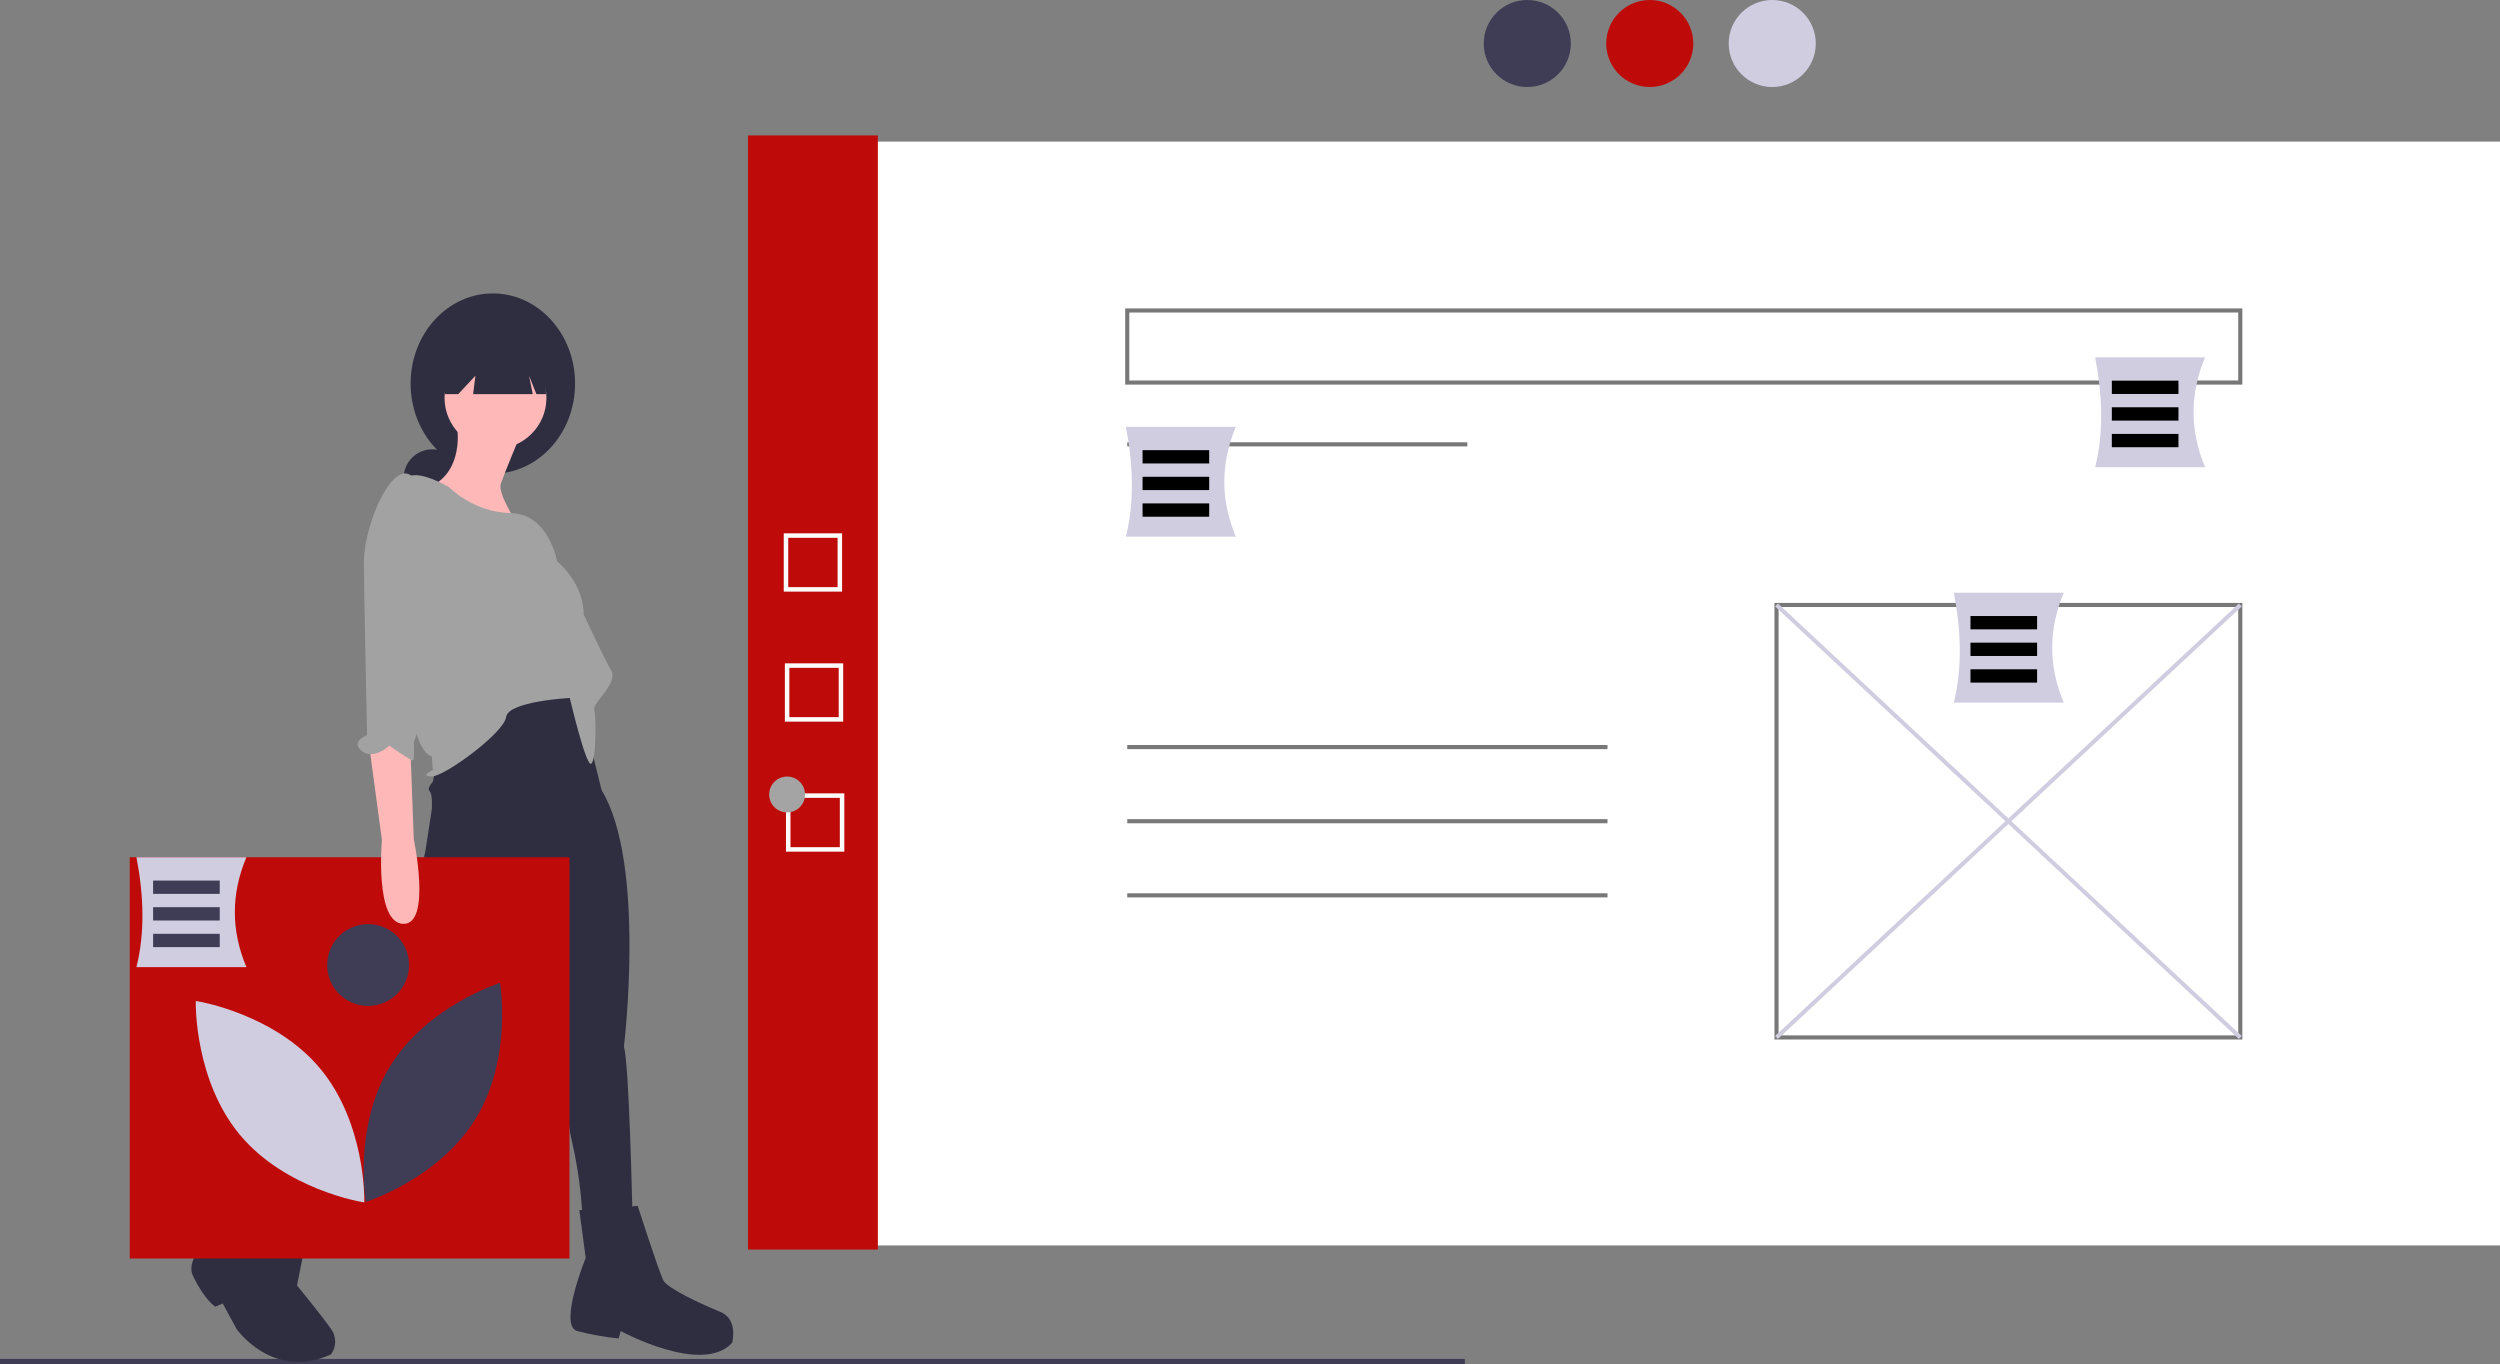 <svg width="471" height="257" viewBox="0 0 471 257" fill="none" xmlns="http://www.w3.org/2000/svg">
<rect x="0" y="0" width="471" height="257" fill="#808080" stroke="none"/>
<g clip-path="url(#clip0)">
<path d="M471 26.678H150.63V234.642H471V26.678Z" fill="white"/>
<path d="M165.387 25.514H140.922V235.418H165.387V25.514Z" fill="#BF0A0A"/>
<path d="M276.448 83.325H212.374V84.1H276.448V83.325Z" fill="#787878"/>
<path d="M422.459 195.842H334.309V113.588H422.459V195.842ZM335.085 195.066H421.682V114.364H335.085V195.066Z" fill="#787878"/>
<path d="M334.962 113.692L334.432 114.26L421.806 195.738L422.336 195.171L334.962 113.692Z" fill="#D0CDE1"/>
<path d="M421.808 113.694L334.43 195.169L334.96 195.736L422.338 114.262L421.808 113.694Z" fill="#D0CDE1"/>
<path d="M302.854 140.359H212.374V141.135H302.854V140.359Z" fill="#787878"/>
<path d="M302.854 154.327H212.374V155.103H302.854V154.327Z" fill="#787878"/>
<path d="M302.854 168.295H212.374V169.071H302.854V168.295Z" fill="#787878"/>
<path d="M287.739 16.395C292.271 16.395 295.944 12.725 295.944 8.198C295.944 3.67 292.271 0 287.739 0C283.208 0 279.535 3.67 279.535 8.198C279.535 12.725 283.208 16.395 287.739 16.395Z" fill="#3F3D56"/>
<path d="M310.815 16.395C315.346 16.395 319.02 12.725 319.02 8.198C319.02 3.67 315.346 0 310.815 0C306.284 0 302.61 3.67 302.61 8.198C302.61 12.725 306.284 16.395 310.815 16.395Z" fill="#BF0A0A"/>
<path d="M333.891 16.395C338.422 16.395 342.095 12.725 342.095 8.198C342.095 3.67 338.422 0 333.891 0C329.359 0 325.686 3.67 325.686 8.198C325.686 12.725 329.359 16.395 333.891 16.395Z" fill="#D0CDE1"/>
<path d="M275.982 256.022H0V257H275.982V256.022Z" fill="#3F3D56"/>
<path d="M81.453 95.438C84.435 95.438 86.852 93.023 86.852 90.044C86.852 87.065 84.435 84.65 81.453 84.65C78.471 84.65 76.054 87.065 76.054 90.044C76.054 93.023 78.471 95.438 81.453 95.438Z" fill="#2F2E41"/>
<path d="M92.853 89.245C101.41 89.245 108.346 81.642 108.346 72.263C108.346 62.884 101.41 55.281 92.853 55.281C84.297 55.281 77.361 62.884 77.361 72.263C77.361 81.642 84.297 89.245 92.853 89.245Z" fill="#2F2E41"/>
<path d="M81.953 145.285L81.553 147.283C81.553 147.283 80.353 148.481 80.953 149.081C81.553 149.68 81.353 152.477 81.353 152.477L80.153 160.269L73.155 191.835C73.155 191.835 63.956 197.829 56.758 209.616C49.56 221.403 49.36 224.4 49.36 224.4L57.358 227.796L77.354 203.622C77.354 203.622 82.953 200.226 84.952 197.229C86.952 194.232 99.349 163.266 99.349 163.266L106.348 195.631C106.348 195.631 105.948 207.418 107.747 215.01C108.854 219.801 109.523 224.683 109.747 229.594L119.145 228.596C119.145 228.596 118.545 200.226 117.545 197.229C117.545 197.229 121.744 162.666 113.346 148.881L108.347 128.703L99.949 128.303L81.953 145.285Z" fill="#2F2E41"/>
<path d="M58.958 226.997L48.96 220.804L44.361 229.595C44.361 229.595 34.163 235.788 36.362 240.383C38.562 244.978 40.561 246.177 40.561 246.177L41.961 245.577L44.561 250.372C44.561 250.372 51.359 260.162 62.357 255.167C62.873 254.474 63.152 253.633 63.152 252.77C63.152 251.906 62.873 251.065 62.357 250.372C60.557 247.775 55.958 242.181 55.958 242.181L58.958 226.997Z" fill="#2F2E41"/>
<path d="M120.145 227.197L109.147 227.996L110.347 236.987C110.347 236.987 105.148 249.773 108.747 250.772C111.308 251.433 113.915 251.9 116.546 252.17L116.945 250.772C116.945 250.772 132.342 259.163 137.941 252.969C137.941 252.969 139.141 248.574 135.742 247.176C132.342 245.777 125.744 242.78 124.944 241.182C124.144 239.584 120.145 227.197 120.145 227.197Z" fill="#2F2E41"/>
<path d="M93.35 84.55C98.651 84.55 102.948 80.257 102.948 74.96C102.948 69.664 98.651 65.371 93.35 65.371C88.05 65.371 83.752 69.664 83.752 74.96C83.752 80.257 88.05 84.55 93.35 84.55Z" fill="#FFB8B8"/>
<path d="M86.152 80.754C86.152 80.754 87.352 88.546 81.353 91.543C75.354 94.539 97.15 98.135 97.15 98.135C97.15 98.135 93.75 92.941 94.35 91.143C94.95 89.345 97.95 82.153 97.95 82.153L86.152 80.754Z" fill="#FFB8B8"/>
<path d="M84.552 91.742C84.552 91.742 78.753 88.346 76.754 89.944C74.754 91.543 74.154 140.49 81.353 142.488L81.553 145.085C81.553 145.085 78.953 146.284 81.353 146.284C83.752 146.284 94.95 138.093 95.35 135.096C95.75 132.099 107.347 131.5 107.347 131.5C107.347 131.5 110.347 144.286 111.347 143.886C112.346 143.487 112.346 134.896 111.947 133.697C111.547 132.499 116.546 128.703 115.146 126.305C113.746 123.908 109.947 115.717 109.947 115.717C109.947 115.717 110.347 110.522 104.948 105.727C104.948 105.727 103.37 96.803 96.261 96.67C89.151 96.537 84.552 91.742 84.552 91.742Z" fill="#A2A2A2"/>
<path d="M83.794 63.29V74.252H86.335L89.568 70.79L89.135 74.252H100.366L99.673 70.79L101.059 74.252H102.848V63.29H83.794Z" fill="#2F2E41"/>
<path d="M107.289 161.508H24.439V237.107H107.289V161.508Z" fill="#BF0A0A"/>
<path d="M73.497 200.873C66.513 212.266 68.915 226.437 68.915 226.437C68.915 226.437 82.642 222.137 89.627 210.744C96.611 199.351 94.208 185.18 94.208 185.18C94.208 185.18 80.481 189.48 73.497 200.873Z" fill="#3F3D56"/>
<path d="M68.63 226.531L68.233 226.468C68.09 226.446 53.796 224.079 45.235 213.846C36.675 203.612 36.881 189.137 36.883 188.992L36.892 188.59L37.289 188.653C37.433 188.676 51.727 191.042 60.287 201.276C68.848 211.51 68.642 225.985 68.639 226.13L68.63 226.531Z" fill="#D0CDE1"/>
<path d="M69.351 189.521C73.614 189.521 77.069 186.069 77.069 181.81C77.069 177.552 73.614 174.1 69.351 174.1C65.089 174.1 61.634 177.552 61.634 181.81C61.634 186.069 65.089 189.521 69.351 189.521Z" fill="#3F3D56"/>
<path d="M69.555 140.49L71.955 158.271C71.955 158.271 70.555 173.854 75.954 174.054C81.353 174.254 77.954 158.071 77.954 158.071L77.354 141.889C77.354 141.889 72.955 134.696 69.555 140.49Z" fill="#FFB8B8"/>
<path d="M78.553 91.143C78.553 91.143 77.154 87.347 74.154 90.344C71.155 93.341 68.556 101.132 68.556 105.927C68.556 110.722 69.156 138.492 69.156 138.492C69.156 138.492 65.956 139.691 68.156 141.489C70.355 143.287 73.355 140.49 73.355 140.49C73.355 140.49 77.354 143.287 77.754 143.287C78.154 143.287 77.954 139.891 77.954 139.891C77.954 139.891 79.953 134.696 79.553 130.7C79.153 126.705 78.553 91.143 78.553 91.143Z" fill="#A2A2A2"/>
<path d="M422.459 72.461H211.986V58.105H422.459V72.461ZM212.762 71.685H421.682V58.881H212.762V71.685Z" fill="#787878"/>
<path d="M46.419 182.203H25.707C27.305 175.773 27.113 168.819 25.707 161.508H46.419C43.52 168.406 43.52 175.304 46.419 182.203Z" fill="#D0CDE1"/>
<path d="M41.398 165.898H28.845V168.406H41.398V165.898Z" fill="#3F3D56"/>
<path d="M41.398 170.914H28.845V173.423H41.398V170.914Z" fill="#3F3D56"/>
<path d="M41.398 175.931H28.845V178.44H41.398V175.931Z" fill="#3F3D56"/>
<path d="M232.833 101.113H212.12C213.719 94.684 213.526 87.729 212.12 80.418H232.833C229.933 87.316 229.933 94.215 232.833 101.113Z" fill="#D0CDE1"/>
<path d="M227.811 84.808H215.258V87.316H227.811V84.808Z" fill="black"/>
<path d="M227.811 89.825H215.258V92.333H227.811V89.825Z" fill="black"/>
<path d="M227.811 94.842H215.258V97.35H227.811V94.842Z" fill="black"/>
<path d="M388.811 132.366H368.099C369.698 125.937 369.505 118.982 368.099 111.671H388.811C385.912 118.57 385.912 125.468 388.811 132.366Z" fill="#D0CDE1"/>
<path d="M383.79 116.061H371.237V118.57H383.79V116.061Z" fill="black"/>
<path d="M383.79 121.078H371.237V123.587H383.79V121.078Z" fill="black"/>
<path d="M383.79 126.095H371.237V128.603H383.79V126.095Z" fill="black"/>
<path d="M415.442 88.02H394.729C396.328 81.591 396.135 74.636 394.729 67.325H415.442C412.542 74.224 412.542 81.122 415.442 88.02Z" fill="#D0CDE1"/>
<path d="M410.421 71.715H397.868V74.224H410.421V71.715Z" fill="black"/>
<path d="M410.421 76.732H397.868V79.241H410.421V76.732Z" fill="black"/>
<path d="M410.421 81.749H397.868V84.257H410.421V81.749Z" fill="black"/>
<path d="M158.649 111.46H147.659V100.479H158.649V111.46ZM148.504 110.616H157.804V101.324H148.504V110.616Z" fill="#FCFCFC"/>
<path d="M158.859 135.956H147.869V124.975H158.859V135.956ZM148.714 135.111H158.014V125.82H148.714V135.111Z" fill="#FCFCFC"/>
<path d="M159.069 160.452H148.078V149.471H159.069V160.452ZM148.924 159.607H158.223V150.316H148.924V159.607Z" fill="#FCFCFC"/>
<path d="M148.291 153.061C150.159 153.061 151.673 151.548 151.673 149.682C151.673 147.816 150.159 146.303 148.291 146.303C146.424 146.303 144.91 147.816 144.91 149.682C144.91 151.548 146.424 153.061 148.291 153.061Z" fill="#A4A4A4"/>
</g>
<defs>
<clipPath id="clip0">
<rect width="471" height="257" fill="white"/>
</clipPath>
</defs>
</svg>
